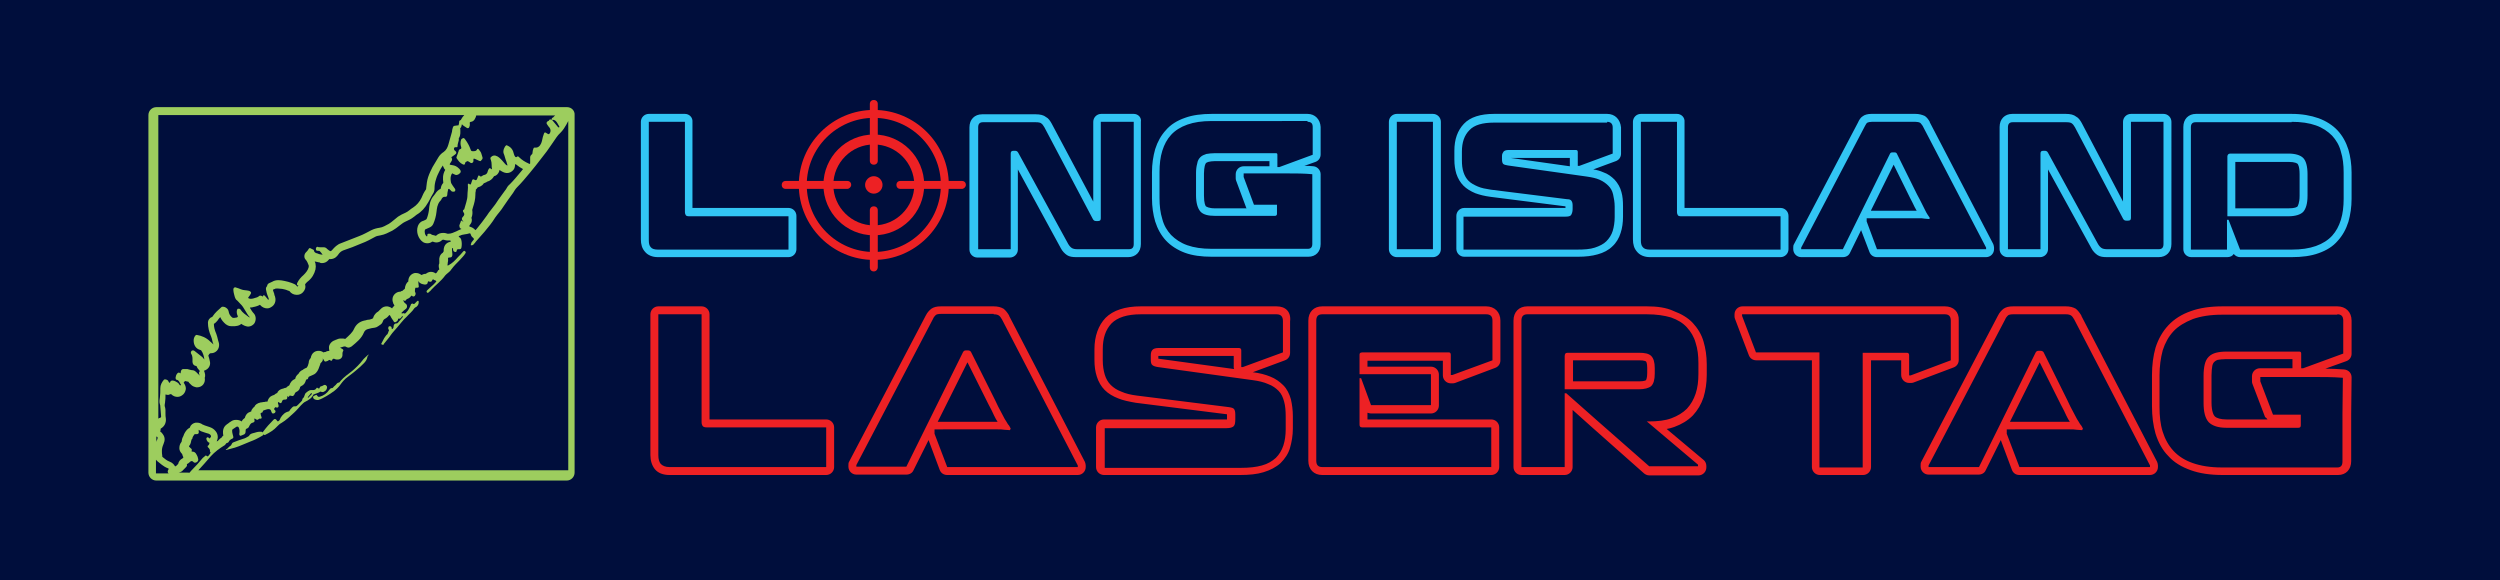 <svg xmlns="http://www.w3.org/2000/svg" xml:space="preserve" id="Layer_1" x="0" y="0" version="1.1"
     viewBox="0 0 630 146.2">
    <style>
        .st1 {
            fill: #32c5f4
        }

        .st2 {
            fill: #ed2124
        }

        .st3 {
            fill: #9dcd5e
        }
    </style>
    <path fill="#000e3c" d="M0 0h630v146.2H0z" />
    <path d="M172.6 30.7v22.7c0 .4.1.6.2.8.1.2.4.3.8.3h25.1v8.4h-32.9c-.9 0-1.5-.2-1.8-.6-.4-.4-.5-1-.5-1.8V30.7h9.1m0-2h-9.1c-1.1 0-2 .9-2 2v29.6c0 1.3.3 2.3 1 3.1.7.9 1.9 1.4 3.3 1.4h32.9c1.1 0 2-.9 2-2v-8.4c0-1.1-.9-2-2-2h-24.2V30.7c.1-1.1-.8-2-1.9-2M285.7 30.7v30.8c0 .9-.4 1.3-1.2 1.3h-13c-.6 0-1.1-.1-1.4-.3-.3-.2-.6-.5-.9-1l-12.6-23c-.2-.4-.5-.5-.8-.5h-.4c-.5 0-.7.2-.7.7v24.1h-8.2V32.1c0-.9.4-1.3 1.2-1.3H261c.7 0 1.2.1 1.4.3.3.2.5.5.8 1l12.2 23.1c.2.4.5.5.8.5h.5c.5 0 .7-.2.7-.7V30.7h8.3m0-2h-8.2c-1.1 0-2 .9-2 2v20.1L265 31.1c-.4-.7-.8-1.3-1.4-1.6-.6-.5-1.5-.7-2.6-.7h-13.5c-1.9 0-3.2 1.3-3.2 3.3v30.8c0 1.1.9 2 2 2h8.2c1.1 0 2-.9 2-2V42.7l10.8 19.8c.4.8 1 1.4 1.6 1.8.6.4 1.4.5 2.4.5h13c1.9 0 3.2-1.3 3.2-3.3V30.7c.2-1.1-.7-2-1.8-2M361.1 62.8H352V30.7h9.1v32.1zm0-34.1H352c-1.1 0-2 .9-2 2v32.1c0 1.1.9 2 2 2h9.1c1.1 0 2-.9 2-2V30.7c0-1.1-.9-2-2-2M405 30.7c.9 0 1.4.5 1.4 1.4v6.6l-8.4 3.1h-.4v-3.5c0-.4-.2-.5-.5-.5h-16.9c-.6 0-1 .1-1.3.4-.2.3-.4.6-.4 1.1v.8c0 .6.1 1 .3 1.2.2.2.6.3 1.2.4l19.9 2.8c1.3.2 2.3.4 3.2.8.9.4 1.6.9 2.2 1.5.6.6 1 1.3 1.2 2.2.2.9.4 1.9.4 3.1v2.6c0 1.3-.2 2.5-.5 3.5s-.9 1.9-1.6 2.6c-.7.7-1.7 1.2-2.9 1.6-1.2.4-2.7.5-4.5.5h-28.6v-8.3h25.6c.8 0 1.3-.1 1.5-.4.2-.3.4-.8.4-1.5v-.9c0-.6-.1-.9-.3-1.2s-.6-.4-1.1-.4l-19.2-2.4c-1.3-.2-2.4-.4-3.3-.8-.9-.4-1.7-.8-2.3-1.4-.6-.6-1-1.3-1.3-2.2-.3-.9-.4-1.9-.4-3v-2.2c0-2.3.6-4.1 1.9-5.4 1.2-1.3 3.3-1.9 6.2-1.9H405m0-2.2h-28.5c-3.4 0-6 .8-7.6 2.5-1.6 1.7-2.4 3.9-2.4 6.8v2.2c0 1.4.2 2.6.5 3.6.4 1.2 1 2.2 1.8 3 .8.8 1.8 1.4 3 1.9 1.1.4 2.3.7 3.8.9l18.9 2.4v.4H369c-1.1 0-2 .9-2 2v8.3c0 1.1.9 2 2 2h28.6c2 0 3.6-.2 5-.6 1.5-.4 2.8-1.1 3.7-2 1-.9 1.7-2.1 2.1-3.4.4-1.2.6-2.6.6-4.1V52c0-1.4-.1-2.6-.4-3.6-.3-1.2-.9-2.2-1.7-3.1-.8-.8-1.7-1.5-2.9-1.9-.7-.3-1.6-.6-2.5-.7l5.7-2.1c.8-.3 1.3-1 1.3-1.9v-6.6c-.2-2-1.5-3.4-3.5-3.4m-24.3 11.1h14.9v2.1l-14.9-2.1zM422.6 30.7v22.7c0 .4.1.6.2.8.1.2.4.3.8.3h25.1v8.4h-32.9c-.9 0-1.5-.2-1.8-.6-.4-.4-.5-1-.5-1.8V30.7h9.1m0-2h-9.1c-1.1 0-2 .9-2 2v29.6c0 1.3.3 2.3 1 3.1.7.9 1.9 1.4 3.3 1.4h32.9c1.1 0 2-.9 2-2v-8.4c0-1.1-.9-2-2-2h-24.2V30.7c.1-1.1-.8-2-1.9-2M482.7 30.7c.5 0 .9.1 1.1.2.2.1.4.4.7.8l16 30.7v.4H473l-2.6-7V55H483.6c.5 0 1 0 1.4.1.4 0 .8.1 1.2.1l.1-.3-.6-.9c-.2-.3-.4-.7-.6-1.1l-.8-1.6c-.3-.6-.7-1.4-1.2-2.3L478 38.7c-.1-.2-.3-.3-.6-.3h-.5c-.3 0-.5.1-.6.3l-11.9 24.1h-10.5v-.4L470 31.7c.2-.4.4-.7.6-.8.2-.1.6-.2 1.1-.2h11m0-2h-11.1c-.9 0-1.7.2-2.2.6-.5.3-.9.9-1.2 1.6l-16.1 30.6c-.2.3-.2.6-.2.9v.4c0 1.1.9 2 2 2h10.5c.8 0 1.5-.4 1.8-1.1L469 58l2.1 5.5c.3.8 1 1.3 1.9 1.3h27.5c1.1 0 2-.9 2-2v-.4c0-.3-.1-.6-.2-.9l-16-30.7v-.1c-.4-.7-.8-1.2-1.3-1.5-.7-.3-1.4-.5-2.3-.5M471.5 53l5.7-11.5 4.1 8.3c.5 1 .9 1.7 1.2 2.4.2.3.3.6.5.9h-11.5zM545.2 30.7v30.8c0 .9-.4 1.3-1.2 1.3h-13c-.6 0-1.1-.1-1.4-.3-.3-.2-.6-.5-.9-1l-12.6-23c-.2-.4-.5-.5-.8-.5h-.4c-.5 0-.7.2-.7.7v24.1H506V32.1c0-.9.4-1.3 1.2-1.3h13.5c.7 0 1.2.1 1.4.3.3.2.5.5.8 1l12.1 23c.2.4.5.5.8.5h.5c.5 0 .7-.2.7-.7V30.7h8.2m0-2H537c-1.1 0-2 .9-2 2v20.1L524.6 31c-.4-.7-.8-1.3-1.4-1.6-.6-.5-1.5-.7-2.6-.7h-13.5c-1.9 0-3.2 1.3-3.2 3.3v30.8c0 1.1.9 2 2 2h8.2c1.1 0 2-.9 2-2V42.7L527 62.5c.4.8 1 1.4 1.6 1.8.6.4 1.4.5 2.4.5h13c1.9 0 3.2-1.3 3.2-3.3V30.7c0-1.1-.9-2-2-2M577.5 30.7c2.4 0 4.4.3 6.1.9 1.7.6 3 1.5 4.1 2.6 1 1.1 1.8 2.4 2.2 4 .5 1.6.7 3.3.7 5.3v6.6c0 1.9-.2 3.7-.7 5.3-.5 1.6-1.2 2.9-2.2 4-1 1.1-2.4 2-4.1 2.6-1.7.6-3.7.9-6.1.9h-13l-2.9-7.5h-.4v7.5h-9.1V32.1c0-.9.4-1.3 1.2-1.3h24.2m-16.2 23.7h15.4c1.7 0 3-.4 3.7-1.1.7-.8 1.1-2.1 1.1-4.1v-5.4c0-2-.4-3.4-1.1-4.1-.7-.7-2-1.1-3.7-1.1H562c-.2 0-.4.1-.5.2-.1.1-.2.3-.2.5v15.1m16.2-25.8h-24.1c-1.9 0-3.2 1.3-3.2 3.3v30.8c0 1.1.9 2 2 2h9.1c.7 0 1.3-.3 1.6-.8.4.5 1 .8 1.6.8h13c2.6 0 4.9-.3 6.8-1 2-.7 3.6-1.7 4.8-3.1 1.2-1.3 2.1-2.9 2.7-4.8.5-1.8.8-3.7.8-5.8v-6.6c0-2.1-.3-4.1-.8-5.8-.6-1.9-1.5-3.5-2.7-4.8-1.2-1.3-2.9-2.4-4.8-3.1-2-.7-4.2-1.1-6.8-1.1m-14.2 12.1h13.4c1.7 0 2.2.4 2.3.5 0 0 .5.5.5 2.6v5.4c0 2-.5 2.6-.5 2.7-.2.2-.7.5-2.3.5h-13.4V40.8zM329.5 30.7c.9 0 1.3.4 1.3 1.3v7l-8.4 3.1h-.5V39c0-.3-.1-.4-.4-.4h-15.3c-.9 0-1.6.1-2.2.2-.6.2-1.1.4-1.5.8-.4.4-.7.9-.8 1.6-.2.7-.3 1.5-.3 2.4v5.6c0 1.9.4 3.3 1.1 4.1.7.8 2 1.1 3.7 1.1h15.1c.3 0 .5-.2.5-.5v-2.3H316l-2.6-7v-.9h11c2.1 0 4.2 0 6.3.2v17.6c0 .8-.4 1.2-1.1 1.2H305.3c-2.4 0-4.4-.3-6.1-.9-1.7-.6-3-1.5-4.1-2.6-1-1.1-1.8-2.4-2.2-4-.5-1.6-.7-3.3-.7-5.3v-6.6c0-1.9.2-3.7.7-5.3.5-1.6 1.2-2.9 2.2-4 1-1.1 2.4-2 4.1-2.6 1.7-.6 3.7-.9 6.1-.9H329.5v.2m0-2h-24.1c-2.6 0-4.9.3-6.8 1-2 .7-3.6 1.7-4.8 3.1-1.2 1.3-2.1 2.9-2.7 4.8-.5 1.8-.8 3.7-.8 5.8V50c0 2.1.3 4.1.8 5.8.6 1.9 1.5 3.5 2.7 4.8 1.2 1.3 2.9 2.4 4.8 3.1 1.9.7 4.2 1 6.8 1H329.7c1.9 0 3.1-1.3 3.1-3.2V43.9c0-1-.8-1.9-1.8-2-.8-.1-1.5-.1-2.3-.1l2.8-1c.8-.3 1.3-1 1.3-1.9V32c-.1-1.9-1.4-3.3-3.3-3.3m-15.3 23.8h-8c-1.6 0-2.1-.4-2.3-.5-.1-.1-.5-.7-.5-2.7v-5.6c0-.8.1-1.4.2-1.9.1-.3.2-.6.3-.7.1-.1.3-.2.6-.3.4-.1 1-.2 1.7-.2h13.7v1.3h-6.5c-1.1 0-2 .9-2 2v.9c0 .2 0 .5.1.7l2.6 7c.1-.1.1 0 .1 0"
          class="st1" />
    <path d="M176.8 79.2v27.2c0 .4.1.7.3 1 .2.2.5.3 1 .3h30.1v10h-39.5c-1 0-1.7-.3-2.2-.8-.4-.5-.6-1.2-.6-2.2V79.2h10.9m0-2h-10.9c-1.1 0-2 .9-2 2v35.5c0 1.4.4 2.6 1.1 3.5.8 1 2.1 1.5 3.7 1.5h39.5c1.1 0 2-.9 2-2v-10c0-1.1-.9-2-2-2h-29.4V79.2c0-1.1-.9-2-2-2M250.4 79.2c.6 0 1 .1 1.3.3.3.2.5.5.8 1l19.1 36.8v.4h-32.9l-3.2-8.4v-1.1H251.4c.6 0 1.2 0 1.7.1.5 0 1 .1 1.4.1l.2-.4c-.2-.4-.4-.8-.7-1.1-.2-.4-.5-.8-.8-1.3-.3-.5-.6-1.2-1-1.9s-.9-1.7-1.4-2.8l-6.1-12.2c-.1-.2-.4-.4-.7-.4h-.6c-.3 0-.5.1-.7.4l-14.3 28.9h-12.6v-.4l19.3-36.8c.2-.5.5-.8.7-1 .2-.2.7-.3 1.3-.3h13.3m0-1.9h-13.3c-1.1 0-1.8.2-2.4.6-.5.4-1 .9-1.4 1.7L214 116.3c-.2.3-.2.6-.2.9v.4c0 1.1.9 2 2 2h12.6c.8 0 1.5-.4 1.8-1.1l3.8-7.6 2.8 7.5c.3.8 1 1.3 1.9 1.3h32.9c1.1 0 2-.9 2-2v-.4c0-.3-.1-.6-.2-.9l-19.1-36.8v-.1c-.5-.8-.9-1.3-1.4-1.7-.7-.4-1.5-.6-2.5-.6m-14.1 29.1 7.5-15 5.3 10.6c.6 1.1 1.1 2.1 1.4 2.8.3.6.6 1.2.9 1.6h-15.1zM321.7 79.2c1.1 0 1.6.6 1.6 1.7v7.9l-10.1 3.7h-.4v-4.2c0-.4-.2-.6-.6-.6h-20.3c-.7 0-1.3.2-1.5.5-.3.3-.4.8-.4 1.4v1c0 .7.1 1.2.4 1.4.2.2.7.4 1.4.5l23.9 3.3c1.5.2 2.8.5 3.9 1 1.1.4 1.9 1 2.6 1.7.7.7 1.1 1.6 1.4 2.7.3 1.1.4 2.3.4 3.8v3.1c0 1.6-.2 3-.6 4.2-.4 1.2-1 2.2-1.9 3.1-.9.8-2 1.5-3.5 1.9-1.4.4-3.2.6-5.3.6h-34.3v-10h30.7c.9 0 1.5-.2 1.8-.5.3-.3.4-.9.4-1.8v-1.1c0-.7-.1-1.1-.3-1.4-.2-.3-.7-.4-1.3-.5l-23.1-2.9c-1.6-.2-2.9-.5-4-1-1.1-.4-2-1-2.7-1.7-.7-.7-1.2-1.6-1.5-2.6-.3-1-.5-2.2-.5-3.6V88c0-2.8.7-4.9 2.2-6.5 1.5-1.5 3.9-2.3 7.4-2.3h34.2m0-2h-34.2c-4 0-7 1-8.9 2.9-1.8 1.9-2.8 4.6-2.8 7.9v2.7c0 1.6.2 3 .6 4.2.4 1.3 1.1 2.5 2 3.4.9.9 2.1 1.6 3.4 2.1 1.2.5 2.7.8 4.4 1.1l23 2.9v1.3h-31c-1.1 0-2 .9-2 2v10c0 1.1.9 2 2 2h34.3c2.3 0 4.3-.2 5.9-.7 1.7-.5 3.2-1.3 4.3-2.3 1.1-1.1 2-2.4 2.4-3.9.4-1.4.7-3 .7-4.8v-3.1c0-1.6-.2-3-.5-4.3-.4-1.4-1-2.6-1.9-3.5-.9-.9-2-1.7-3.3-2.2-1.2-.5-2.7-.9-4.4-1.1l8.1-3c.8-.3 1.3-1 1.3-1.9V81c.3-2.4-1.1-3.8-3.4-3.8M292 89.7h18.9v2.8c0 .2 0 .3.1.5l-19-2.6h-.1v-.7zM374.5 79.2c1.1 0 1.6.5 1.6 1.6v10L366 94.5h-.4v-5.1c0-.4-.2-.6-.5-.6h-21.8c-.3 0-.5.1-.6.2-.1.2-.1.3-.1.5v4.8h18v7.8h-15.1l-2.5-6.8h-.4V107c0 .5.2.7.7.7h32.5v10h-42.6c-1 0-1.5-.5-1.5-1.6V80.8c0-1.1.5-1.6 1.5-1.6h41.3m0-2h-41.3c-2.1 0-3.5 1.4-3.5 3.6v35.3c0 2.2 1.4 3.6 3.5 3.6h42.6c1.1 0 2-.9 2-2v-10c0-1.1-.9-2-2-2h-31.2V104c.3.1.6.2.9.2h15.1c1.1 0 2-.9 2-2v-7.8c0-1.1-.9-2-2-2h-16v-1.5h19v3.7c0 1.1.9 2 2 2h.4c.2 0 .5 0 .7-.1l10.1-3.8c.8-.3 1.3-1 1.3-1.9v-10c0-2.2-1.5-3.6-3.6-3.6M490.1 79.2c1 0 1.5.5 1.5 1.6v10l-10.1 3.8h-.4v-5.1c0-.4-.2-.6-.6-.6h-11.1v28.9h-10.9v-29h-16l-3.5-9.2v-.4h51.1m0-2h-51c-1.1 0-2 .9-2 2v.4c0 .2 0 .5.1.7l3.5 9.2c.3.8 1 1.3 1.9 1.3h14v26.9c0 1.1.9 2 2 2h10.9c1.1 0 2-.9 2-2V90.8h7.6v3.7c0 1.1.9 2 2 2h.4c.2 0 .5 0 .7-.1l10.1-3.8c.8-.3 1.3-1 1.3-1.9v-10c.1-2.1-1.3-3.5-3.5-3.5M520.6 79.2c.6 0 1 .1 1.3.3.3.2.5.5.8 1l19.1 36.8v.4h-32.9l-3.2-8.4v-1.1H521.6c.6 0 1.2 0 1.7.1.5 0 1 .1 1.4.1l.2-.4c-.2-.4-.4-.8-.7-1.1-.2-.4-.5-.8-.8-1.3-.3-.5-.6-1.2-1-1.9s-.9-1.7-1.4-2.8l-6-12.1c-.1-.2-.4-.4-.7-.4h-.6c-.3 0-.5.1-.7.4l-14.3 28.9H486v-.4l19.3-36.8c.2-.5.5-.8.7-1 .2-.2.7-.3 1.3-.3h13.3m0-2h-13.3c-1.1 0-1.8.2-2.4.6-.5.4-1 .9-1.4 1.7l-19.3 36.8c-.2.3-.2.6-.2.9v.4c0 1.1.9 2 2 2h12.6c.8 0 1.5-.4 1.8-1.1l3.8-7.6 2.8 7.5c.3.8 1 1.3 1.9 1.3h32.9c1.1 0 2-.9 2-2v-.4c0-.3-.1-.6-.2-.9l-19.1-36.8v-.1c-.5-.8-.9-1.3-1.4-1.7-.7-.4-1.5-.6-2.5-.6m-14.1 29.1 7.5-15 5.3 10.6c.6 1.1 1.1 2.1 1.4 2.8.3.6.6 1.2.9 1.6h-15.1zM589 79.2c1 0 1.5.5 1.5 1.6v8.3l-10.1 3.7h-.5v-3.7c0-.4-.2-.5-.5-.5h-18.3c-1.1 0-1.9.1-2.7.3-.7.2-1.3.5-1.8 1s-.8 1.1-1 1.9-.3 1.8-.3 2.9v6.8c0 2.3.4 3.9 1.3 4.9.9.9 2.4 1.4 4.4 1.4h18.2c.4 0 .6-.2.6-.6v-2.7h-7l-3.2-8.4V95H582.8c2.5 0 5.1 0 7.6.2l-.1 9.2v11.9c0 1-.4 1.5-1.3 1.5h-29.1c-2.9 0-5.3-.4-7.3-1.1-2-.7-3.6-1.7-4.9-3.1-1.2-1.3-2.1-2.9-2.7-4.8-.6-1.9-.8-4-.8-6.3v-7.9c0-2.3.3-4.4.8-6.3.6-1.9 1.5-3.5 2.7-4.8 1.2-1.3 2.9-2.3 4.9-3.1 2-.7 4.4-1.1 7.3-1.1H589v-.1m0-2H560.1c-3.1 0-5.8.4-8 1.2-2.3.8-4.2 2-5.7 3.6-1.4 1.5-2.5 3.4-3.2 5.6-.6 2.1-.9 4.4-.9 6.9v7.9c0 2.5.3 4.8.9 6.9.7 2.2 1.7 4.1 3.2 5.6 1.4 1.6 3.4 2.8 5.7 3.6 2.2.8 4.9 1.2 8 1.2h29.1c2 0 3.3-1.4 3.3-3.5v-11.9l.1-9.2c0-1.1-.8-1.9-1.9-2-1.6-.1-3.2-.2-4.7-.2l5.3-1.9c.8-.3 1.3-1 1.3-1.9v-8.3c0-2.2-1.5-3.6-3.6-3.6m-17.6 28.5h-10.3c-1.5 0-2.5-.3-3-.8-.2-.2-.8-1.1-.8-3.5v-6.8c0-1 .1-1.8.2-2.4.1-.5.3-.8.5-1 .2-.2.5-.4.8-.5.5-.1 1.3-.2 2.1-.2h16.8V92.8h-8.2c-1.1 0-2 .9-2 2V96c0 .2 0 .5.1.7l3.2 8.4c.3.2.5.4.6.6M415 79.2c2.4 0 4.4.3 6.1.8 1.7.6 3 1.4 4 2.5s1.8 2.4 2.2 3.9c.5 1.5.7 3.2.7 5.1v2.7c0 1.9-.2 3.5-.7 5-.5 1.5-1.2 2.7-2.2 3.8-1 1-2.3 1.8-3.9 2.4-1.6.6-3.5.8-5.8.8h-.4l12.9 10.9v.4h-12.3L402.5 106l-7.8-6.9h-.4v18.6h-10.9V80.8c0-1.1.5-1.6 1.5-1.6H415m-20.7 18.9H413c1.4 0 2.5-.3 3.1-.8.6-.6.9-1.6.9-3.2v-1.3c0-1.5-.3-2.5-.9-3.1-.6-.6-1.6-.8-3.1-.8h-18c-.5 0-.7.3-.7.9v8.3M415 77.2h-30.1c-2.1 0-3.5 1.4-3.5 3.6v36.9c0 1.1.9 2 2 2h10.9c1.1 0 2-.9 2-2v-14.4l4.8 4.3 13.2 11.7c.4.3.8.5 1.3.5H428c1.1 0 2-.9 2-2v-.4c0-.6-.3-1.2-.7-1.5l-9.3-7.8c.7-.1 1.3-.3 1.9-.5 1.9-.7 3.4-1.6 4.7-2.9 1.2-1.3 2.1-2.8 2.7-4.6.5-1.7.8-3.6.8-5.6v-2.7c0-2.1-.3-4-.8-5.7-.5-1.8-1.5-3.4-2.7-4.7-1.2-1.3-2.9-2.3-4.8-3-1.9-.9-4.2-1.2-6.8-1.2m-18.6 13.6h16.7c1.4 0 1.7.3 1.7.3s.3.3.3 1.6V94c0 1.4-.3 1.7-.3 1.8 0 0-.4.3-1.7.3h-16.7v-5.3zM220.2 65.5c-10.4 0-18.9-8.5-18.9-18.9s8.5-18.9 18.9-18.9c10.4 0 18.9 8.5 18.9 18.9s-8.5 18.9-18.9 18.9m0-35.8c-9.3 0-16.9 7.6-16.9 16.9s7.6 16.9 16.9 16.9c9.3 0 16.9-7.6 16.9-16.9s-7.6-16.9-16.9-16.9"
          class="st2" />
    <path d="M220.2 59.3c-7 0-12.7-5.7-12.7-12.7 0-7 5.7-12.7 12.7-12.7 7 0 12.7 5.7 12.7 12.7 0 7-5.7 12.7-12.7 12.7m0-22.9c-5.6 0-10.2 4.6-10.2 10.2s4.6 10.2 10.2 10.2 10.2-4.6 10.2-10.2-4.6-10.2-10.2-10.2"
          class="st2" />
    <path d="M220.2 41.5c-.6 0-1-.4-1-1V26.2c0-.6.4-1 1-1s1 .4 1 1v14.3c0 .6-.4 1-1 1M220.2 68.4c-.6 0-1-.4-1-1V53c0-.6.4-1 1-1s1 .4 1 1v14.3c0 .6-.4 1.1-1 1.1M213.5 47.6H198c-.6 0-1-.4-1-1s.4-1 1-1h15.5c.6 0 1 .4 1 1 0 .5-.5 1-1 1M242.4 47.6h-15.5c-.6 0-1-.4-1-1s.4-1 1-1h15.5c.6 0 1 .4 1 1 0 .5-.5 1-1 1M220.2 48.8c-1.2 0-2.2-1-2.2-2.2s1-2.2 2.2-2.2c1.2 0 2.2 1 2.2 2.2s-1 2.2-2.2 2.2"
          class="st2" />
    <path d="M79.3 99.3c.5-.2 1-.3 1.4-.6h.2c.1.1.2.1.4.1.3 0 .5-.2.8-.4.2-.2.4-.7.3-1-.1-.2-.3-.4-.5-.4h-.2c-.3.2-.6.3-.9.4-.1 0-.2.1-.2.2-.1.2-.1.3-.2.3s-.2 0-.3-.1c-.1-.1-.2-.1-.2-.1-.1 0-.2.1-.2.2-.2.3-.5.4-.8.4h-.5c-.3 0-.5.1-.8.3-.3.3-.7.4-.8.9-.1.3-.2.7-.5.9 0 0-.1.1-.1.2 0 .3-.2.5-.4.7l-.8.8c-.2.2-.3.3-.6.3H74.1c-.2 0-.2.1-.4.2-.3.3-.6.6-.8 1 0 0-.1 0-.2.1-.9.2-1.5.8-2 1.6-.1.3-.2.6-.5.8-.1.1-.2.1-.2.1l-.2-.2c-.1-.2-.3-.4-.5-.4-.1 0-.2 0-.3.1-1 1-1.9 2-2.7 3.1-.2.2-.2.4 0 .6.1.1.2.2.3.2h.2c1.2-.6 2.2-1.2 3.1-2.2.3-.3.6-.6 1-.8 1.2-.7 2.2-1.7 3.2-2.6.8-.7 1.5-1.7 2.3-2.4.2-.2.4-.3.6-.4.8-.4 1.6-.9 2-1.8.2 0 .2-.1.3-.1m-.8.1-.9.9c-.1-.2.1-.4.2-.5.2-.2.3-.4.5-.6 0-.1.1-.1.2-.1h.1c0 .1 0 .2-.1.3M121.3 38.7c-.1-.4-.4-.7-.7-1.1-.1-.1-.2-.1-.2-.1-.1 0-.2.1-.2.2-.2.4-.6.4-1 .4h-.1c-.3 0-.4-.1-.5-.4-.3-.9-.8-1.8-1.4-2.6-.1-.1-.2-.3-.4-.3h-.1c-.2.1-.4.2-.5.4-.2.6-.2 1.2 0 1.8.1.3.1.5-.3.6-.2.1-.3.2-.3.4-.2.5-.3 1-.5 1.4-.1.2-.1.4 0 .5.4.6.8 1.2 1.5 1.5.1 0 .2.1.3.1.2 0 .2-.1.3-.3 0-.1 0-.2.1-.3.3-.2.4-.3.5-.3.1 0 .3.1.6.3l.1.1c.1 0 .2.1.3.1.2 0 .5-.2.5-.5v-.4c0-.2 0-.2.1-.2h.2c.4.2.7.3 1.1.5.1 0 .2.1.3.1.1 0 .1 0 .2-.1.2-.2.5-.5.4-.8-.1-.3-.2-.6-.3-1"
          class="st3" />
    <path d="M88.6 93.6c-.9.7-1.9 1.4-2.7 2.3-.2.2-.3.5-.5.5-.4 0-.6.4-.8.6-.2.2-.5.4-.7.7-.1.1-.2.1-.3.1-.3 0-.4.2-.6.4-.6.9-1.4 1.5-2.5 1.8h-.2c-.1 0-.1 0-.2-.1-.2-.2-.3-.4-.4-.4-.1 0-.2.1-.4.2h-.1c-.3.1-.4.4-.2.7.1.2.6.4 1 .4h.2c.7-.2 1.4-.6 2.1-1 1.3-.8 2.6-1.6 3.5-2.9.5-.7 1.1-1.4 1.8-1.9 1.1-.8 2.1-1.6 3.1-2.5.8-.8 1.7-1.4 1.9-2.6 0-.2.3-.3.3-.6-.5.4-.9.8-1.3 1.2-.9 1.2-1.9 2.2-3 3.1M65.8 108.8h-.4c-.5 0-1 .2-1.4.3-.4.1-1 .2-1.2.7 0 0-.1 0-.1.1-.5.3-1 .6-1.5.7-.7.2-1.4.5-2.2.8-.3.1-.5.2-.6.5-.1.2-.2.4-.4.5-.4.2-.6.7-1.1.9 0 0 0 .1.1.1.7-.2 1.4-.4 2.2-.6 1.3-.4 2.5-1 3.8-1.5 1.1-.4 2.1-.9 3.1-1.5.2-.1.3-.3.3-.5-.2-.4-.3-.5-.6-.5"
          class="st3" />
    <path d="M142.9 27H39.4c-1.1 0-2 .9-2 2v90.1c0 1.1.9 2 2 2h103.4c1.1 0 2-.9 2-2V29c.1-1.1-.8-2-1.9-2m-3.8 3.2h.2c.6 0 .9.4 1.2.9.1.2.3.5.4.7.1.1.1.2 0 .3h-.1c-.1 0-.1 0-.2-.1l-1.5-1.8c-.1-.1-.3-.1-.4-.1-.2 0-.3.1-.4.3 0 .1-.1.1-.2.1-.4.3-.5.5-.2.9.2.3.4.6.6.8.3.4.3.9.1 1.3-.1.2-.2.3-.4.3-.1 0-.2 0-.2-.1-.2-.1-.4-.2-.5-.3h-.2c-.1 0-.2.1-.2.2l-.3.9c-.2.7-.2 1.4-.7 2.1-.2.3-.6.6-1 .6h-.4c-.2 0-.2.1-.3.3-.1.3-.2.6-.2.9 0 .3-.1.5-.3.6-.2.2-.3.4-.3.6v1.3c0 .3 0 .4-.1.4s-.1 0-.3-.1c-.9-.4-1.7-.9-2.4-1.6-.1-.1-.2-.2-.3-.2-.1 0-.1 0-.2.1s-.2.1-.3.1c-.1 0-.2-.1-.3-.3-.1-.1-.1-.3-.2-.5-.2-1-.7-1.7-1.6-2.1-.1 0-.1-.1-.2-.1h-.1c-.5.3-.9 1.4-.7 2 .3.7.4 1.4.7 2.1.1.3.2.7.3 1-.1 0-.2-.1-.3-.1-.4-.3-.7-.8-1.1-1.2-.5-.5-.9-1-1.7-1.2h-.3c-.3 0-.6.2-.8.4-.2.2-.1.5 0 .7.3.8.1 1.5.3 2.4-.3-.2-.4-.3-.6-.3-.2 0-.2.2-.4.5 0 .1-.1.2-.1.3-.1.5-.4.8-.9.9-.2 0-.4.2-.6.3-.1 0-.1.1-.2.1s-.1 0-.2-.1c-.2-.1-.3-.2-.3-.2-.1 0-.2.1-.3.4 0 .1-.1.2-.1.3-.1.3-.2.5-.4.5-.1 0-.2 0-.3-.1-.1 0-.2-.1-.3-.1h-.1c-.1 0-.1.1-.2.2l-.3.9c0 .1-.1.2-.2.2 0 0-.1 0-.2-.1s-.1-.1-.2-.1h-.1c-.1 0-.1.2-.1.3.1.9-.1 1.8-.1 2.6 0 1.2-.5 2.3-.8 3.5 0 0 0 .1-.1.1-.3.2-.3.4-.1.7.3.4.3.7-.2 1.2-.2.2-.3.5-.1.8.1.1.2.3.3.4-.1 0-.1-.1-.2-.1-.1-.1-.2-.2-.3-.2-.1 0-.2.1-.2.3-.1.2-.1.3-.2.5s-.2.5-.1.7c0 .3.2.5.5.6-.5.2-.9.4-1.3.6-.7.3-1.3.6-2 .6-.2 0-.4 0-.5-.1-.3-.1-.6-.1-.9-.1-.6 0-1.2.2-1.7.7h-.2c-.4-.2-.8-.1-1.1-.4-.1-.1-.2-.1-.4-.1h-.2c-.2 0-.3.1-.3.3 0 .1 0 .3-.1.4-.5-.3-.7-1.1-.5-1.7 0-.1.1-.1.1-.1.3-.1.6-.3.9-.4.5-.2.9-.5 1.1-1 .4-.9.7-2 .8-3 .1-.9.2-1.8.8-2.6.2-.2.4-.4.5-.7.2-.3.4-.5.7-.5H112.3c.2 0 .3-.1.4-.4 0-.4.1-.9.2-1.3 0-.2.1-.3.2-.3s.1 0 .2.1l.5.5c.1.1.3.1.5.1.1 0 .3 0 .3-.1.2-.2.2-.4 0-.7-.2-.2-.3-.5-.5-.7-.2-.3-.5-.7-.5-1.1-.1-.6-.1-1.2.2-1.8.1-.1.1-.2.2-.2 0 0 .1 0 .2.1.3.1.5.3.8.3.2 0 .4-.1.6-.2.6-.4.7-.8.1-1.4-.5-.5-1-.8-1.8-.9-.7-.1-.7-.1-.3-.7.2-.3.5-.7.2-1.1-.1-.1 0-.3.1-.3.2-.2.5-.3.7-.5.5-.3.5-.7.1-1-.2-.1-.3-.3-.3-.5s.1-.4.3-.4h.4c.2 0 .2-.1.2-.3 0-.5.2-.9.3-1.4.1-.2-.1-.5.1-.7.4-.7.3-1.4.3-2.1 0-.1-.1-.2 0-.3.3-.3.3-.6.4-1 .3.4.8.6 1.2.9.1.1.2.1.3.1.2 0 .3-.1.4-.4.1-.2.1-.4.1-.7-.1-.3 0-.5.3-.5.6-.1.9-.5 1.1-1 0-.1.1-.1.1-.2s.1-.3.1-.4h19.9c-.2.2-.4.3-.5.5-.4.1-.4.3-.3.6m-20.3 24.7c.3-.7.3-1.4.2-2 .1-.2.1-.5.2-.7.3-.9.6-2 .6-3.2 0-.3 0-.6.1-.9v-.3c.2-.2.3-.3.5-.6.4-.1 1.1-.3 1.5-1 .2-.1.5-.2.7-.3l.1-.1c.8-.2 1.4-.7 1.8-1.4.2-.1.4-.1.5-.2.5-.3.8-.9.9-1.4.1.1.2.2.4.3.2.1.6.4 1.3.5h.2c.6 0 1.1-.3 1.5-.7.4-.4.5-1 .5-1.5h.2c.6.5 1.2.9 1.8 1.2-.1.2-.3.3-.4.5-1 1.2-1.9 2.3-2.9 3.3-.5.4-.8.9-1 1.3-.1.1-.2.3-.3.4-.3.4-.6.8-.8 1.1-.5.7-1.1 1.5-1.6 2.3-.3.4-.6.8-1 1.3s-.8 1-1.1 1.5c-.8 1.1-1.6 2.2-2.6 3.4l-.3.3c-.4-.5-1-.8-1.5-.9v-.3c.1-.1.2-.3.3-.4.3-.4.4-1 .2-1.5m-7.1 8.7c-.2.1-.4.3-.5.4-.3.3-.6.9-.5 1.8v.4c0 .1 0 .3-.1.4-.1.5 0 .9.1 1.3-.2.1-.4.3-.5.6-.1.1-.2.3-.4.4-.3-.2-.7-.4-1.2-.4-.3 0-.8.1-1.3.5-.4 0-.7.1-1.1.3-.4-.3-.8-.5-1.3-.5h-.4c-.9.2-1.5.9-1.6 1.8v.3c-.5.4-.8 1-.9 1.9-.2.1-.4.3-.6.5h-.1c-.1 0-.2.1-.4.2-.4 0-.8.1-1.2.4-.8.6-1 1.6-.6 2.5v.1c.1.1.2.3.3.5l-.2.2c-.2.2-.3.3-.4.5-.5-.4-1.1-.5-1.3-.5-.5 0-1.1.1-1.7.8l-.5.5c-.9.5-1.2 1.3-1.3 1.7-.1 0-.1.1-.2.1s-.1.1-.2.1-.2 0-.3.1c-.2 0-.5.1-.8.1-.1 0-.2.1-.3.1-.2 0-.3.1-.5.1-1.2.3-2 1-2.5 2.1-.4.9-1.2 1.6-2.2 2.5-.3-.1-.6-.1-.9-.1h-.3c-.5 0-.8.2-1.1.3-.1 0-.1 0-.2.1-.8.2-1.5.9-1.6 1.7 0 .3 0 .7.1 1-.3 0-.7.1-1 .3-.2 0-.3 0-.5.1-.4-.3-.8-.4-1.2-.4-.4 0-.8.1-1.1.3-.5.3-.8.9-.9 1.5-.4.4-.5.9-.5 1.1v.1c-.1.5-.3 1-.5 1.2l-.1.1c-.4.1-.6.3-.8.4l-.1.1c-.3.1-.8.4-1.1 1-.4.3-.7.7-.8 1.2 0 .1 0 .1-.1.1-.7.3-1.1.8-1.4 1.6-.4.2-.6.4-.8.6-.2 0-.5.1-.7.2-.5.1-1 .3-1.3.7-.1.1-.2.2-.2.4-.3.1-.6.3-.8.5-.3.1-.6.2-.9.4-.4.3-.7.8-.8 1.3h-.2c-.2 0-.4 0-.6.1h-.2c-.2 0-.4.1-.6.1h-.1c-.9.2-1.4.6-1.6 1.1-.3.2-.5.5-.7.8 0 .1-.1.2-.1.4-.1 0-.2 0-.3.1-.3.1-.5.2-.7.4-.3.3-.5.7-.6 1.1-.3.2-.6.5-.8.9-.4-.3-.9-.4-1.4-.4-.5 0-.9.1-1.3.4-.3.2-.5.3-.7.5l-.3.2c-.4.3-1.1.9-1 2.2 0 .2 0 .4.1.6-.2.2-.4.4-.5.6-.4.2-.6.5-.8.7-.1.1-.2.2-.4.2.7-1.3-.1-2.4-.3-2.6-.4-.5-.9-.8-1.5-1-.2-.1-.4-.1-.6-.2-.2-.1-.4-.1-.6-.2-.2-.1-.4-.2-.5-.2-.4-.3-.9-.5-1.4-.5h-.4c-.6.1-1.2.5-1.4 1.1 0 .1-.1.1-.1.2-.5.2-.9.7-1.2 1.2-.1.2-.3.5-.4.9-.3.5-.4 1-.4 1.2v.1c0 .1-.1.1-.1.2-.4.5-.5 1-.5 1.6 0 .5.3 1 .7 1.4.1.4.2.6.3.8v.1l-.1.1-.1.1c-.6.3-1 .8-1.1 1.4l-.5.5c-.1.1-.2.1-.3.1-.2-.4-.6-.9-1.4-1.2-.6-.2-1.2-.7-1.8-1.2v-.2c-.1-.5-.1-1-.1-1.3 0-.5.1-1 .4-1.7.4-.9.4-1.7-.1-2.4-.2-.3-.4-.6-.7-.7 0-.3.1-.5.1-.8.9-.5 1.4-1.4 1.3-2.5-.1-.4-.1-.9-.1-1.5v-.7c0-.3-.1-.7-.2-1 0-.2 0-.5.1-.9v-.1c.1-.6.1-1.2.1-1.8v-.1c.2 0 .3.1.5.1s.4 0 .5-.1c.1 0 .2-.1.4-.1.6.6 1.2.7 1.6.7.4 0 .8-.1 1.2-.4.5-.3.8-.9.9-1.4.1-.4 0-1-.4-1.6 0 0 0-.1-.1-.1v-.1c.1-.1.2-.2.3-.4.3.1.6.1.9.2 0 0 .1.1.1.2l.4.4c.5.6 1.1.7 1.5.8h.2c.6 0 1.2-.3 1.5-.7.4-.5.5-1.1.4-1.7.2-.5.1-1.1-.2-1.8.2 0 .3-.1.5-.2.8-.4 1.2-1.3 1-2.1-.1-.4-.2-1-.4-1.5.3-.6.5-.6.7-.6.4 0 .8-.1 1.2-.4.7-.5 1-1.5.7-2.4-.1-.2-.1-.4-.2-.7-.1-.4-.2-.9-.4-1.4-.4-.9-.6-1.7-.6-2.5.4-.2.6-.5.9-.8.2-.3.4-.6.7-.9.3.7.8 1.3 1.4 1.8.2.1.6.5 1.4.5h.4c.3 0 .7 0 1.1-.1.5-.1.8-.3 1-.5.1.1.2.1.3.2.3.2.6.3.9.4.2 0 .3.1.5.1.7 0 1.4-.4 1.7-1 .4-.8.3-1.8-.3-2.4-.3-.3-.6-.8-.9-1.3v-.1c.4 0 .8-.1 1.1-.2h.1c.3-.1.8-.2 1.3-.5.6.7 1.3.9 1.8.9.4 0 .7-.1 1-.3.8-.4 1.4-1.4 1-2.7-.1-.2-.2-.5-.2-.7-.1-.4-.3-.7-.3-.9V73c.1-.1.3-.1.5-.2.1-.1.3-.1.7-.1.3 0 .7.1 1.1.1.5.1 1 .2 1.4.4.1 0 .2.1.3.1.1 0 .1.1.2.1.4.6 1.1.9 1.8.9.6 0 1.1-.2 1.5-.6.5-.5.8-1.2.6-1.9v-.2c.2-.2.4-.5.7-.7 1-.8 1.6-1.8 1.9-3 .1-.5.1-1 0-1.5-.1-.2-.1-.4-.2-.5h.1c.3.1.6.1.9.2.1 0 .3 0 .3.1.2.1.4.1.6.1.6 0 1.2-.3 1.6-.8.1-.1.1-.1.1-.2h.3c1.2 0 1.8-.8 2-1.1.4-.6.8-.9 1.3-1.1 1.5-.5 3.1-1.1 4.7-1.8 1.1-.4 2.2-1 3.3-1.6.3-.2.8-.3 1.4-.4 1.1-.2 2-.7 2.8-1.1l.2-.1c.7-.4 1.2-.8 1.7-1.2.3-.2.5-.4.8-.6.4-.3.9-.5 1.5-.8.7-.3 1.2-.7 1.6-1 .2-.2.4-.3.5-.4 1.2-.7 2.1-1.7 2.9-3.1.2-.3.3-.6.5-.9.2-.4.4-.8.6-1.1.5-.7.5-1.3.5-1.6 0-.7.1-1.4.4-2.3.2-.7.5-1.3.9-2.1.2-.4.5-.9.8-1.3 0 .1.1.3.2.5.1.3.3.5.4.6-.7 1.2-.6 2.3-.5 3.1v.2c-.3.3-.5.7-.6 1.2 0 .1 0 .2-.1.3-.5.2-1 .7-1.3 1.2-.1.1-.2.3-.3.4-1.1 1.2-1.2 2.6-1.3 3.7-.1.8-.3 1.6-.6 2.3 0 0-.1 0-.1.1l-.6.3-.3.1c-.8.3-1.1 1-1.2 1.3-.5 1.4.1 3.2 1.3 4 .3.2.7.3 1.1.3.4 0 .8-.1 1.2-.4h.2c.3.1.6.2.8.2.6 0 1.1-.2 1.5-.6.1-.1.2-.1.3-.1.1 0 .2 0 .4.1.3.1.7.1 1.1.1h.3c0 .1.1.2.1.3-.6.1-1.9.5-1.8 2.5-.2.1-.2.2-.1.2m-63.9 55.5H45c.5-.1.9-.3 1.2-.7l.6-.6c.2-.2.4-.4.3-.7 0-.1 0-.2.1-.2.3-.1.5-.4.8-.6.1-.1.2-.1.3-.1.1 0 .2 0 .3.1.1.1.3.3.5.3h.1c.6-.1.9-.6.7-1.1 0-.1-.1-.3-.1-.4-.3-.6-.5-1.3-1.4-1.3-.2 0-.1-.2-.1-.2.1-.3 0-.5-.2-.6l-.3-.3c-.2-.1-.2-.3-.1-.4.2-.1.2-.4.3-.5.2-.4.1-1 .5-1.3v-.1c0-.3.3-.6.4-.8.1-.2.2-.2.4-.2h.4c.3-.1.4-.2.4-.5 0-.2-.1-.4 0-.6.3.3.8.5 1.2.6.4.1.8.3 1.3.4.2.1.4.2.5.4.2.3 0 .5-.2.7 0 .1-.1.1-.1.1-.1 0-.1-.2-.2-.2s-.2-.1-.3-.1h-.1c-.1.1-.2.2-.2.3 0 .5.4 1 .8 1.1-.1.3-.1.6-.4.7-.1.1-.1.3 0 .4.3.3.6.6.5 1.1.3.2.1.4 0 .6-.1.2-.3.3-.4.5-.1.1-.1.1-.2.1 0 0-.1 0-.2-.1 0 0-.1-.1-.2-.1s-.2 0-.2.1c-.2.2-.4.3-.6.5-.9 1.1-1.8 2.1-2.8 3.1-.1.1-.3.3-.5.6M117 29c-.3.3-.6.7-.8 1.1 0 .1-.1.2-.2.2-.3.1-.3.3-.3.6 0 .2-.1.4-.1.5 0 .1-.1.2-.1.2h-.2c-.2 0-.5.1-.7.1-.3 0-.4.2-.5.5-.1.3-.2.7-.2 1-.3 1.1-.6 2.1-.9 3.2-.2.7-.5 1.4-1.2 1.9-.5.3-1 .8-1.3 1.3-.5.8-1 1.7-1.5 2.5-.4.8-.8 1.6-1.1 2.5-.3.9-.4 1.9-.5 2.8 0 .1 0 .3-.1.4-.5.7-.8 1.4-1.1 2.1-.5 1-1.2 1.8-2.1 2.4-.7.4-1.2 1-1.9 1.3-.7.3-1.3.6-1.9 1-.8.6-1.5 1.3-2.3 1.8-.8.4-1.5.9-2.4 1-.7.1-1.4.3-2 .6-1 .5-2 1.1-3.1 1.5-1.5.6-3.1 1.2-4.6 1.8-.9.3-1.6 1-2.2 1.7-.2.2-.3.3-.4.3-.1 0-.2-.1-.4-.2s-.3-.3-.5-.4c-.2-.3-.6-.4-.9-.4h-.9c-.2 0-.4 0-.5-.1H80c-.2 0-.4.2-.4.5s.1.5.4.5c.2 0 .5 0 .6.1.3.3.5.6.7.9-.4-.1-.9-.1-1.2-.3-.4-.1-.9-.2-1-.8 0-.1-.1-.2-.2-.2l-.6-.3c-.1 0-.1-.1-.2-.1s-.2.1-.3.2c-.2.4-.5.7-.8 1-.4.5-.4 1.3 0 1.7.4.4.6 1 .8 1.5v.4c-.2.8-.7 1.4-1.3 2-.7.6-1.2 1.2-1.6 2-.1.3-.1.5.1.6.1 0 .3.1.1.2l-.1.1c-.1 0-.1 0-.2-.1-.3-.5-.9-.6-1.3-.8-.6-.2-1.2-.4-1.8-.5-.5-.1-1-.2-1.5-.2-.6 0-1.1.1-1.6.4-.5.3-1.2.3-1.3 1.1-.4.4-.3.8-.2 1.2.1.7.4 1.3.6 1.9 0 .1.1.3 0 .3h-.1c-.1 0-.2-.1-.2-.2-.2-.2-.4-.5-.6-.7-.1-.1-.2-.2-.3-.2-.1 0-.2 0-.2.2 0 .1-.1.1-.1.1-.1 0-.1 0-.2-.1-.1 0-.2-.1-.3-.1-.1 0-.3 0-.4.1-.3.3-.7.4-1.1.5-.3.1-.6.2-.9.2-.2 0-.4 0-.6-.1-.2-.1-.2-.1-.1-.3.2-.2.3-.4.5-.7.3-.4.2-.7-.3-.9-.7-.2-1.4-.1-2.1-.4-.4-.2-.8-.3-1.1-.4-.1 0-.2-.1-.3-.1-.3 0-.5.2-.5.6 0 .4.1.8.2 1.2.1.4.2.9.5 1.3.4.3.7.7 1 1 1.1 1 1.5 2.5 2.5 3.5-.1 0-.2-.1-.3-.1-.8-.6-1.6-1.1-2.1-1.9-.1-.2-.3-.2-.5-.2H60c-.2 0-.2.2-.3.4-.1.5 0 1 .2 1.4.1.2 0 .3-.2.4-.2 0-.4.1-.6.1h-.4c-.1 0-.1-.1-.2-.1-.5-.4-.8-.9-.9-1.6-.1-.5-.5-.8-.9-1-.2-.1-.4-.1-.6-.1-.1 0-.2 0-.3.1-.8.7-1.6 1.4-2.2 2.3 0 .1-.1.1-.2.2-.6.2-1 .8-1 1.4 0 1.2.3 2.4.8 3.5.3.7.3 1.4.6 2-.3-.3-.6-.5-.9-.8-.9-.9-2.1-1.4-3.3-1.6h-.1c-.1 0-.2.1-.3.2-.3.4-.4.8-.4 1.2 0 1.1.5 2.1 1.7 2.4.1 0 .2.1.2.1.5.7.7 1.5.8 2.3-.2-.2-.3-.4-.5-.6-.6-.5-1.3-1-1.9-1.5-.1-.1-.3-.2-.4-.2-.1 0-.3 0-.4.1-.2.2-.3.5-.1.8.4.6.3 1.3.3 1.9 0 .6.3 1 .8 1.1.1 0 .3.1.3.2.1.4.4.6.6.9.1.1.2.2.1.3-.3.3-.1.7 0 1-.1 0-.2-.1-.2-.2-.5-.4-.8-1-1.5-1.1-.5 0-.9-.2-1.4-.3H46.2c-.3 0-.5.2-.6.5 0 .2-.1.4-.1.6-.1-.1-.3-.2-.4-.2H45c-.5.1-.9 1.2-.7 1.6 0 .1.1.2.2.2.6.1.7.6 1 1.1.1.1.2.2 0 .3h-.1c-.1 0-.1-.1-.2-.2-.2-.4-.6-.6-1-.8-.2-.1-.4-.2-.7-.2h-.2c-.4.1-.4.4-.5.6-.3-.2-.3-.2-.4-.5-.1-.2-.5-.4-.8-.4-.1 0-.2 0-.3.1-.5.6-.9 1.3-.9 2.1s0 1.6-.1 2.3c-.1.6-.2 1.2 0 1.8.1.2.1.4.1.6.1.8.1 1.6.2 2.4 0 .2 0 .3-.3.4-.1 0-.3.1-.4.2V29H117zm-77.6 81c.4.1.4.3.2.8-.1.2-.2.4-.2.6V110zm0 5.9c0 .1.1.1.1.2.9.7 1.7 1.5 2.8 1.9.2.1.3.1.1.4-.2.3-.2.7.1.9h-3.2v-3.4zm10 3.2.5-.5c1.1-1.2 2.2-2.4 3.2-3.6 1-1.1 2.2-2 3.5-2.8.1 0 .1-.1.2-.2.1-.2.3-.4.5-.4.1 0 .2-.1.3-.2.2-.5.6-.7 1-.9.2-.1.2-.2.2-.4-.1-.5-.3-1-.3-1.5 0-.1 0-.3.1-.4l.9-.6c.1-.1.2-.1.3-.1.2 0 .3.1.4.3.2.5.2 1 .1 1.5 0 .1 0 .3.1.4l.1.1h.2c.2-.1.3-.1.5-.2.6-.2.7-.4.7-1.1 0-.2 0-.4.3-.5.3-.1.5-.3.6-.6.2-.4.4-.8.9-.9.5-.1.5-.4.4-.8 0-.1-.1-.1 0-.2h.1c.1 0 .1 0 .2.1.2.1.3.2.4.2.1 0 .3-.1.4-.2.1-.1.1-.1.2-.1H65.7c.2 0 .3-.2.2-.4-.1-.3-.2-.5-.2-.7-.1-.2 0-.3.2-.4.1 0 .3-.1.3-.2 0-.4.3-.4.6-.5.2-.1.4-.1.7-.2h.2c.3 0 .5.1.6.4.1.2.1.4.2.5.1.2.2.2.4.2.1 0 .3-.1.4-.2.2-.3.2-.5-.1-.7-.2-.2-.1-.4.1-.6l.1-.1c.1 0 .2.1.3.1h.2c.1 0 .1 0 .2-.1s.1-.2.1-.4c0-.1-.1-.3-.1-.4-.1-.2-.1-.4.1-.5.2.2.4.3.5.3.2 0 .3-.2.4-.5.1-.4.4-.4.7-.4.5 0 .6-.2.6-.7v-.2s.1 0 .1.1c.1.1.1.1.2.1s.2-.1.2-.2.1-.1.2-.1h.2c.2.1.3.1.4.1.2 0 .3-.1.5-.4.1-.2.1-.4.4-.6.5-.2.9-.6 1-1.1 0-.2.1-.3.3-.4.7-.3 1-.8 1.2-1.5 0-.1.1-.2.2-.2.3 0 .3-.2.4-.4 0-.1 0-.2.2-.3.3-.1.6-.3.9-.4.3-.1.6-.3.8-.5.6-.6.8-1.4 1.1-2.2 0-.2.1-.3.2-.4.3-.3.6-.6.4-1.1.2.2.3.4.4.6.1.1.1.2.3.2h.1c.2-.1.5-.1.7-.3.1-.1.1-.1.2-.1s.1 0 .2.1c.1 0 .2.1.3.1.1 0 .2 0 .2-.2.1-.2.2-.3.4-.3.1 0 .2 0 .3.1.2.1.5.1.7.1.7 0 1.3-.5 1.2-1.4 0-.2 0-.4.1-.6.2-.3.2-.5-.2-.7-.2-.1-.3-.2-.5-.3.3-.1.6-.2 1-.3h.1c.1 0 .3 0 .4.1.2.1.4.2.6.2.2 0 .5-.1.8-.3 1.2-1 2.5-2 3.1-3.5.2-.5.6-.8 1.1-.9.3-.1.5-.1.8-.2.6-.1 1.2-.1 1.7-.5.4-.3.9-.5 1.1-1 .1-.3.2-.6.5-.8.4-.2.8-.5 1.1-.9.1-.1.1-.1.2-.1 0 0 .1 0 .1.1.2.4.5.9.8 1.3.1.2.2.4.4.4h.1c.3-.1.7-.4.7-.7 0-.1 0-.2.1-.2H100.7c.2 0 .3-.2.5-.4 0-.1.1-.2.2-.2h.1c.1.1 0 .2-.1.3-.4.4-.7.9-1.1 1.3-.1.1-.2.2-.4.2-.4 0-.6.2-.7.6 0 .2 0 .5-.2.7-.1.1-.1.1-.2.1s-.1-.2-.1-.2c0-.3-.1-.4-.4-.5h-.1c-.1 0-.3.1-.3.2-.1.2-.1.4 0 .6.1.1.2.2.1.3-.2.4-.2.9-.6 1.1-.1.1-.2.3-.3.4-.4.5-.6 1.1-.9 1.6 0 .1-.3.3 0 .4.1 0 .2.1.3.1.1 0 .2 0 .2-.2.6-.8 1.3-1.5 1.8-2.3.5-.7 1.1-1.3 1.6-1.9.8-.9 1.5-1.9 2.4-2.7.6-.7 1.4-1.3 1.9-2.1l.2-.2c.6-.2 1-.9.9-1.5 0-.2-.1-.2-.2-.2s-.1 0-.2.1l-.6.6c-.1.1-.1.1-.2.1h-.1c-.1-.1-.2-.1-.3-.1-.2 0-.4.2-.4.4-.3.7-.6 1.3-1.1 1.8-.1.1-.2.3-.4.3-.1 0-.2 0-.3-.1h-.1c-.1 0-.1 0-.2.1h-.1s-.1 0-.1-.1 0-.2.1-.2c.3-.3.6-.6.9-.8.5-.3.5-1.1 0-1.4-.3-.2-.5-.5-.6-.9.1.1.3.2.4.2.2 0 .3-.1.4-.3.1-.1.2-.2.3-.2.3-.1.6-.3.8-.6l.2-.2c.1 0 .1 0 .2.1s.1.1.2.1h.2c.4-.1.6-.8.3-1.1-.1-.1 0-1 .1-1.1h.5c.3 0 .4-.2.3-.6 0-.3-.1-.6-.1-1.1.4.7 1 .8 1.6.9h.2c.3 0 .6-.2.6-.6 0-.1.1-.2.1-.2h.1c.2.1.4.1.5.1.2 0 .3-.1.5-.5 0-.1.1-.1.1-.1h.1c.2.2.4.2.6.3.1.1.2.1.1.3-.3.3-.6.7-1 1-.4.4-.8.7-1.2 1.1-.2.2-.3.4-.1.6.1.1.2.1.2.1.1 0 .2-.1.3-.2.2-.2.5-.4.6-.6 1.1-1.2 2.5-2.2 3.5-3.6l.3-.3c.5-.4 1-.8 1.3-1.3.6-.8 1.3-1.5 2-2.2.5-.6 1.1-1.1 1.5-1.8.1-.2.1-.3-.1-.5-.1 0-.1-.1-.2-.1s-.2.1-.3.2c-.4.5-.8.9-1.3 1.4-.7.8-1.4 1.5-2.3 2-.1 0-.1.1-.2.1h-.1c-.1-.1 0-.2 0-.3 0-.5.2-.9.1-1.4 0-.2 0-.3.3-.3.7 0 .8-.3.8-.9 0-.3-.1-.6-.1-1 0-.2 0-.5.1-.5.3 0 .1.3.2.5 0 .3.2.4.5.5h.1c.2 0 .3-.2.3-.4s.2-.3.3-.3h.4c.3 0 .4-.1.5-.5.1-.7.1-1.3-.1-2-.1-.2-.2-.4-.4-.5-.1 0-.2-.1-.2-.2s.1-.1.2-.2h.1c.7-.4 1.6-.3 2.4-.6h.1c.1 0 .2.1.2.2.1.4.3.7.6.9.3.3.3.4 0 .7-.2.3-.5.5-.5.9 0 .1-.2.3 0 .3h.2c.1 0 .2 0 .3-.1.1 0 .1-.1.2-.2.2-.2.4-.4.5-.6.7-.8 1.5-1.7 2.2-2.5 1-1.2 1.9-2.3 2.7-3.6.7-1 1.5-1.8 2.1-2.8.8-1.2 1.6-2.3 2.4-3.4.3-.5.6-1 1-1.4 1.1-1.1 2.1-2.3 3.1-3.5 1.1-1.3 2.1-2.6 3.1-3.9.9-1.1 1.7-2.2 2.5-3.4.6-.8 1.1-1.7 1.7-2.4.5-.5 1-1 1.4-1.6.4-.6.8-1.3 1.1-1.9v88H49.4z"
          class="st3" />
    <path fill="none" d="M0 0h630v146.2H0z" />
</svg>